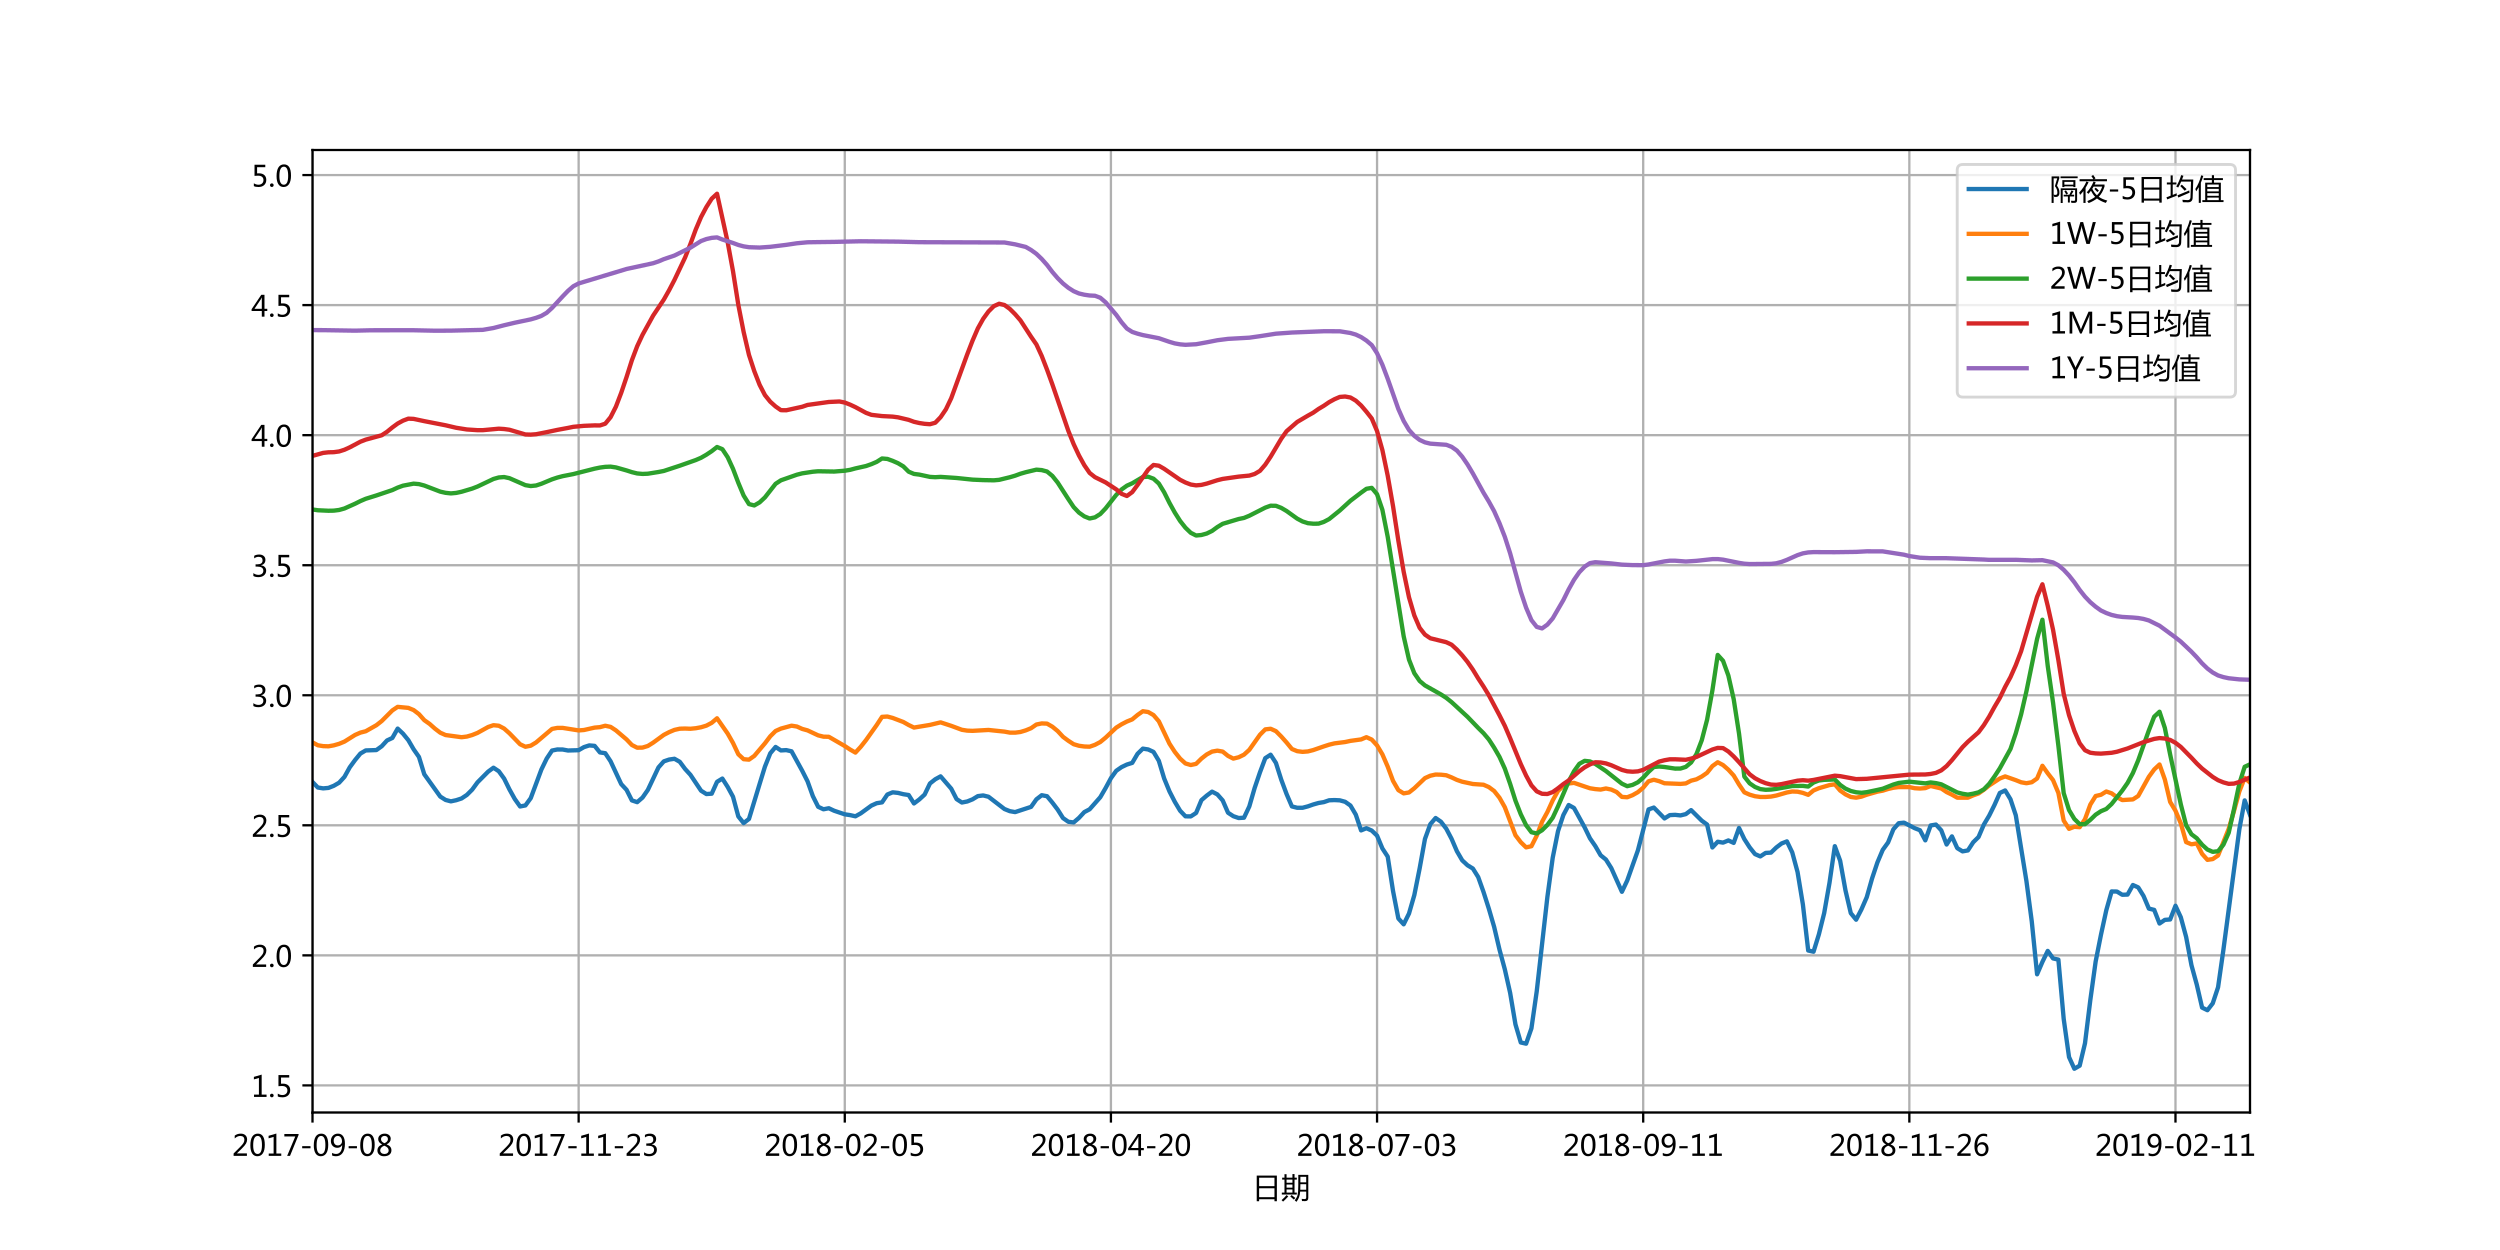 <?xml version="1.0" encoding="utf-8" standalone="no"?>
<!DOCTYPE svg PUBLIC "-//W3C//DTD SVG 1.1//EN"
  "http://www.w3.org/Graphics/SVG/1.1/DTD/svg11.dtd">
<!-- Created with matplotlib (http://matplotlib.org/) -->
<svg height="432pt" version="1.1" viewBox="0 0 864 432" width="864pt" xmlns="http://www.w3.org/2000/svg" xmlns:xlink="http://www.w3.org/1999/xlink">
 <defs>
  <style type="text/css">
*{stroke-linecap:butt;stroke-linejoin:round;}
  </style>
 </defs>
 <g id="figure_1">
  <g id="patch_1">
   <path d="M 0 432 
L 864 432 
L 864 0 
L 0 0 
z
" style="fill:#ffffff;"/>
  </g>
  <g id="axes_1">
   <g id="patch_2">
    <path d="M 108 384.48 
L 777.6 384.48 
L 777.6 51.84 
L 108 51.84 
z
" style="fill:#ffffff;"/>
   </g>
   <g id="matplotlib.axis_1">
    <g id="xtick_1">
     <g id="line2d_1">
      <path clip-path="url(#pd0f38424af)" d="M 108 384.48 
L 108 51.84 
" style="fill:none;stroke:#b0b0b0;stroke-linecap:square;stroke-width:0.8;"/>
     </g>
     <g id="line2d_2">
      <defs>
       <path d="M 0 0 
L 0 3.5 
" id="m15d30c3ee4" style="stroke:#000000;stroke-width:0.8;"/>
      </defs>
      <g>
       <use style="stroke:#000000;stroke-width:0.8;" x="108" xlink:href="#m15d30c3ee4" y="384.48"/>
      </g>
     </g>
     <g id="text_1">
      <!-- 2017-09-08 -->
      <defs>
       <path d="M 51.172 0 
L 5.172 0 
L 5.172 8.297 
L 27.156 30.219 
Q 36.234 39.312 39.312 44.609 
Q 42.391 49.906 42.391 55.562 
Q 42.391 62.016 38.766 65.453 
Q 35.156 68.891 28.328 68.891 
Q 18.219 68.891 9.031 60.297 
L 9.031 70.016 
Q 17.969 76.906 29.828 76.906 
Q 40.047 76.906 45.953 71.391 
Q 51.859 65.875 51.859 56.547 
Q 51.859 49.516 48.062 42.75 
Q 44.281 35.984 33.734 25.531 
L 16.5 8.688 
L 16.5 8.5 
L 51.172 8.5 
z
" id="MicrosoftYaHei-32"/>
       <path d="M 4.438 36.328 
Q 4.438 56.344 11.078 66.625 
Q 17.719 76.906 30.328 76.906 
Q 54.344 76.906 54.344 38.141 
Q 54.344 19 47.578 8.859 
Q 40.828 -1.266 28.609 -1.266 
Q 17.094 -1.266 10.766 8.344 
Q 4.438 17.969 4.438 36.328 
z
M 14.203 36.766 
Q 14.203 6.641 29.5 6.641 
Q 44.531 6.641 44.531 37.25 
Q 44.531 68.953 29.781 68.953 
Q 14.203 68.953 14.203 36.766 
z
" id="MicrosoftYaHei-30"/>
       <path d="M 52.594 0 
L 9.234 0 
L 9.234 8.25 
L 26.172 8.25 
L 26.172 65.672 
L 8.797 60.641 
L 8.797 69.438 
L 35.688 77.25 
L 35.688 8.25 
L 52.594 8.25 
z
" id="MicrosoftYaHei-31"/>
       <path d="M 53.766 72.312 
L 24.172 0 
L 14.266 0 
L 42.391 67.188 
L 4.594 67.188 
L 4.594 75.641 
L 53.766 75.641 
z
" id="MicrosoftYaHei-37"/>
       <path d="M 36.375 26.266 
L 7.625 26.266 
L 7.625 33.641 
L 36.375 33.641 
z
" id="MicrosoftYaHei-2d"/>
       <path d="M 9.031 10.25 
Q 15.281 6.641 22.516 6.641 
Q 32.672 6.641 38.25 14.641 
Q 43.844 22.656 43.844 37.406 
Q 43.75 37.312 43.656 37.406 
Q 38.672 27.938 26.906 27.938 
Q 17.391 27.938 11.141 34.469 
Q 4.891 41.016 4.891 51.469 
Q 4.891 62.594 11.719 69.75 
Q 18.562 76.906 29.438 76.906 
Q 40.719 76.906 47.062 68.047 
Q 53.422 59.188 53.422 42.234 
Q 53.422 21.297 45.219 10.016 
Q 37.016 -1.266 22.516 -1.266 
Q 14.547 -1.266 9.031 1.312 
z
M 14.547 52.688 
Q 14.547 45.062 18.453 40.594 
Q 22.359 36.141 29.25 36.141 
Q 35.203 36.141 39.25 40.203 
Q 43.312 44.281 43.312 50.094 
Q 43.312 58.25 39.281 63.594 
Q 35.25 68.953 28.656 68.953 
Q 22.562 68.953 18.547 64.312 
Q 14.547 59.672 14.547 52.688 
z
" id="MicrosoftYaHei-39"/>
       <path d="M 21.391 39.797 
Q 7.859 46.094 7.859 58.062 
Q 7.859 66.406 14.203 71.656 
Q 20.562 76.906 30.422 76.906 
Q 39.453 76.906 45.312 71.969 
Q 51.172 67.047 51.172 59.234 
Q 51.172 46.625 37.062 39.844 
L 37.062 39.656 
Q 53.609 33.688 53.609 19.344 
Q 53.609 9.906 46.797 4.312 
Q 39.984 -1.266 27.781 -1.266 
Q 17.781 -1.266 11.469 4.25 
Q 5.172 9.766 5.172 18.562 
Q 5.172 33.016 21.391 39.594 
z
M 41.5 58.109 
Q 41.5 63.188 38.328 66.109 
Q 35.156 69.047 29.734 69.047 
Q 24.656 69.047 21.094 65.984 
Q 17.531 62.938 17.531 58.203 
Q 17.531 48.734 29.391 43.797 
Q 41.5 48.828 41.5 58.109 
z
M 28.812 35.25 
Q 14.797 29.594 14.797 19.047 
Q 14.797 13.578 18.891 10.062 
Q 23 6.547 29.594 6.547 
Q 35.984 6.547 39.984 10.031 
Q 44 13.531 44 18.75 
Q 44 29.734 28.812 35.25 
z
" id="MicrosoftYaHei-38"/>
      </defs>
      <g transform="translate(80.217 399.474)scale(0.1 -0.1)">
       <use xlink:href="#MicrosoftYaHei-32"/>
       <use x="58.643" xlink:href="#MicrosoftYaHei-30"/>
       <use x="117.285" xlink:href="#MicrosoftYaHei-31"/>
       <use x="175.928" xlink:href="#MicrosoftYaHei-37"/>
       <use x="234.57" xlink:href="#MicrosoftYaHei-2d"/>
       <use x="277.832" xlink:href="#MicrosoftYaHei-30"/>
       <use x="336.475" xlink:href="#MicrosoftYaHei-39"/>
       <use x="395.117" xlink:href="#MicrosoftYaHei-2d"/>
       <use x="438.379" xlink:href="#MicrosoftYaHei-30"/>
       <use x="497.021" xlink:href="#MicrosoftYaHei-38"/>
      </g>
     </g>
    </g>
    <g id="xtick_2">
     <g id="line2d_3">
      <path clip-path="url(#pd0f38424af)" d="M 199.978 384.48 
L 199.978 51.84 
" style="fill:none;stroke:#b0b0b0;stroke-linecap:square;stroke-width:0.8;"/>
     </g>
     <g id="line2d_4">
      <g>
       <use style="stroke:#000000;stroke-width:0.8;" x="199.978" xlink:href="#m15d30c3ee4" y="384.48"/>
      </g>
     </g>
     <g id="text_2">
      <!-- 2017-11-23 -->
      <defs>
       <path d="M 6.984 12.641 
Q 14.75 6.641 24.516 6.641 
Q 32.328 6.641 36.891 10.469 
Q 41.453 14.312 41.453 20.75 
Q 41.453 35.109 20.906 35.109 
L 14.594 35.109 
L 14.594 43.016 
L 20.609 43.016 
Q 38.812 43.016 38.812 56.5 
Q 38.812 68.953 24.906 68.953 
Q 16.938 68.953 9.906 63.578 
L 9.906 72.609 
Q 17.328 76.906 27.25 76.906 
Q 36.922 76.906 42.781 71.844 
Q 48.641 66.797 48.641 58.734 
Q 48.641 43.891 33.5 39.656 
L 33.5 39.453 
Q 41.703 38.578 46.453 33.672 
Q 51.219 28.766 51.219 21.438 
Q 51.219 11.234 43.875 4.984 
Q 36.531 -1.266 24.312 -1.266 
Q 13.578 -1.266 6.984 2.734 
z
" id="MicrosoftYaHei-33"/>
      </defs>
      <g transform="translate(172.195 399.474)scale(0.1 -0.1)">
       <use xlink:href="#MicrosoftYaHei-32"/>
       <use x="58.643" xlink:href="#MicrosoftYaHei-30"/>
       <use x="117.285" xlink:href="#MicrosoftYaHei-31"/>
       <use x="175.928" xlink:href="#MicrosoftYaHei-37"/>
       <use x="234.57" xlink:href="#MicrosoftYaHei-2d"/>
       <use x="277.832" xlink:href="#MicrosoftYaHei-31"/>
       <use x="336.475" xlink:href="#MicrosoftYaHei-31"/>
       <use x="395.117" xlink:href="#MicrosoftYaHei-2d"/>
       <use x="438.379" xlink:href="#MicrosoftYaHei-32"/>
       <use x="497.021" xlink:href="#MicrosoftYaHei-33"/>
      </g>
     </g>
    </g>
    <g id="xtick_3">
     <g id="line2d_5">
      <path clip-path="url(#pd0f38424af)" d="M 291.956 384.48 
L 291.956 51.84 
" style="fill:none;stroke:#b0b0b0;stroke-linecap:square;stroke-width:0.8;"/>
     </g>
     <g id="line2d_6">
      <g>
       <use style="stroke:#000000;stroke-width:0.8;" x="291.956" xlink:href="#m15d30c3ee4" y="384.48"/>
      </g>
     </g>
     <g id="text_3">
      <!-- 2018-02-05 -->
      <defs>
       <path d="M 8.641 11.625 
Q 16.266 6.641 24.516 6.641 
Q 32.328 6.641 37.109 11 
Q 41.891 15.375 41.891 22.609 
Q 41.891 29.891 37.031 33.891 
Q 32.172 37.891 22.953 37.891 
Q 18.5 37.891 10.984 37.203 
L 10.984 75.641 
L 48.188 75.641 
L 48.188 67.188 
L 19.875 67.188 
L 19.875 45.797 
Q 24.125 46.047 26.266 46.047 
Q 38.234 46.047 44.922 39.984 
Q 51.609 33.938 51.609 23.297 
Q 51.609 12.312 44.422 5.516 
Q 37.25 -1.266 24.609 -1.266 
Q 14.016 -1.266 8.641 1.859 
z
" id="MicrosoftYaHei-35"/>
      </defs>
      <g transform="translate(264.173 399.474)scale(0.1 -0.1)">
       <use xlink:href="#MicrosoftYaHei-32"/>
       <use x="58.643" xlink:href="#MicrosoftYaHei-30"/>
       <use x="117.285" xlink:href="#MicrosoftYaHei-31"/>
       <use x="175.928" xlink:href="#MicrosoftYaHei-38"/>
       <use x="234.57" xlink:href="#MicrosoftYaHei-2d"/>
       <use x="277.832" xlink:href="#MicrosoftYaHei-30"/>
       <use x="336.475" xlink:href="#MicrosoftYaHei-32"/>
       <use x="395.117" xlink:href="#MicrosoftYaHei-2d"/>
       <use x="438.379" xlink:href="#MicrosoftYaHei-30"/>
       <use x="497.021" xlink:href="#MicrosoftYaHei-35"/>
      </g>
     </g>
    </g>
    <g id="xtick_4">
     <g id="line2d_7">
      <path clip-path="url(#pd0f38424af)" d="M 383.934 384.48 
L 383.934 51.84 
" style="fill:none;stroke:#b0b0b0;stroke-linecap:square;stroke-width:0.8;"/>
     </g>
     <g id="line2d_8">
      <g>
       <use style="stroke:#000000;stroke-width:0.8;" x="383.934" xlink:href="#m15d30c3ee4" y="384.48"/>
      </g>
     </g>
     <g id="text_4">
      <!-- 2018-04-20 -->
      <defs>
       <path d="M 55.078 19.625 
L 45.406 19.625 
L 45.406 0 
L 36.141 0 
L 36.141 19.625 
L 0.875 19.625 
L 0.875 25.828 
L 34.328 75.641 
L 45.406 75.641 
L 45.406 27.203 
L 55.078 27.203 
z
M 36.141 27.203 
L 36.141 58.891 
Q 36.141 62.25 36.328 66.656 
L 36.141 66.656 
Q 35.453 64.797 33.25 60.844 
L 10.75 27.203 
z
" id="MicrosoftYaHei-34"/>
      </defs>
      <g transform="translate(356.151 399.474)scale(0.1 -0.1)">
       <use xlink:href="#MicrosoftYaHei-32"/>
       <use x="58.643" xlink:href="#MicrosoftYaHei-30"/>
       <use x="117.285" xlink:href="#MicrosoftYaHei-31"/>
       <use x="175.928" xlink:href="#MicrosoftYaHei-38"/>
       <use x="234.57" xlink:href="#MicrosoftYaHei-2d"/>
       <use x="277.832" xlink:href="#MicrosoftYaHei-30"/>
       <use x="336.475" xlink:href="#MicrosoftYaHei-34"/>
       <use x="395.117" xlink:href="#MicrosoftYaHei-2d"/>
       <use x="438.379" xlink:href="#MicrosoftYaHei-32"/>
       <use x="497.021" xlink:href="#MicrosoftYaHei-30"/>
      </g>
     </g>
    </g>
    <g id="xtick_5">
     <g id="line2d_9">
      <path clip-path="url(#pd0f38424af)" d="M 475.912 384.48 
L 475.912 51.84 
" style="fill:none;stroke:#b0b0b0;stroke-linecap:square;stroke-width:0.8;"/>
     </g>
     <g id="line2d_10">
      <g>
       <use style="stroke:#000000;stroke-width:0.8;" x="475.912" xlink:href="#m15d30c3ee4" y="384.48"/>
      </g>
     </g>
     <g id="text_5">
      <!-- 2018-07-03 -->
      <g transform="translate(448.129 399.474)scale(0.1 -0.1)">
       <use xlink:href="#MicrosoftYaHei-32"/>
       <use x="58.643" xlink:href="#MicrosoftYaHei-30"/>
       <use x="117.285" xlink:href="#MicrosoftYaHei-31"/>
       <use x="175.928" xlink:href="#MicrosoftYaHei-38"/>
       <use x="234.57" xlink:href="#MicrosoftYaHei-2d"/>
       <use x="277.832" xlink:href="#MicrosoftYaHei-30"/>
       <use x="336.475" xlink:href="#MicrosoftYaHei-37"/>
       <use x="395.117" xlink:href="#MicrosoftYaHei-2d"/>
       <use x="438.379" xlink:href="#MicrosoftYaHei-30"/>
       <use x="497.021" xlink:href="#MicrosoftYaHei-33"/>
      </g>
     </g>
    </g>
    <g id="xtick_6">
     <g id="line2d_11">
      <path clip-path="url(#pd0f38424af)" d="M 567.89 384.48 
L 567.89 51.84 
" style="fill:none;stroke:#b0b0b0;stroke-linecap:square;stroke-width:0.8;"/>
     </g>
     <g id="line2d_12">
      <g>
       <use style="stroke:#000000;stroke-width:0.8;" x="567.89" xlink:href="#m15d30c3ee4" y="384.48"/>
      </g>
     </g>
     <g id="text_6">
      <!-- 2018-09-11 -->
      <g transform="translate(540.107 399.474)scale(0.1 -0.1)">
       <use xlink:href="#MicrosoftYaHei-32"/>
       <use x="58.643" xlink:href="#MicrosoftYaHei-30"/>
       <use x="117.285" xlink:href="#MicrosoftYaHei-31"/>
       <use x="175.928" xlink:href="#MicrosoftYaHei-38"/>
       <use x="234.57" xlink:href="#MicrosoftYaHei-2d"/>
       <use x="277.832" xlink:href="#MicrosoftYaHei-30"/>
       <use x="336.475" xlink:href="#MicrosoftYaHei-39"/>
       <use x="395.117" xlink:href="#MicrosoftYaHei-2d"/>
       <use x="438.379" xlink:href="#MicrosoftYaHei-31"/>
       <use x="497.021" xlink:href="#MicrosoftYaHei-31"/>
      </g>
     </g>
    </g>
    <g id="xtick_7">
     <g id="line2d_13">
      <path clip-path="url(#pd0f38424af)" d="M 659.868 384.48 
L 659.868 51.84 
" style="fill:none;stroke:#b0b0b0;stroke-linecap:square;stroke-width:0.8;"/>
     </g>
     <g id="line2d_14">
      <g>
       <use style="stroke:#000000;stroke-width:0.8;" x="659.868" xlink:href="#m15d30c3ee4" y="384.48"/>
      </g>
     </g>
     <g id="text_7">
      <!-- 2018-11-26 -->
      <defs>
       <path d="M 49.703 65.922 
Q 43.797 68.953 37.359 68.953 
Q 27.547 68.953 21.578 60.406 
Q 15.625 51.859 15.531 37.062 
L 15.766 37.062 
Q 21.141 47.469 32.906 47.469 
Q 42.719 47.469 48.578 41.062 
Q 54.438 34.672 54.438 24.078 
Q 54.438 12.984 47.672 5.859 
Q 40.922 -1.266 30.422 -1.266 
Q 18.891 -1.266 12.328 7.734 
Q 5.766 16.75 5.766 33.297 
Q 5.766 53.328 14.375 65.109 
Q 23 76.906 37.062 76.906 
Q 45.125 76.906 49.703 74.703 
z
M 16.109 24.75 
Q 16.109 17.281 20.094 11.953 
Q 24.078 6.641 30.672 6.641 
Q 36.922 6.641 40.828 11.234 
Q 44.734 15.828 44.734 23.047 
Q 44.734 30.859 41.047 35.203 
Q 37.359 39.547 30.562 39.547 
Q 24.125 39.547 20.109 35.156 
Q 16.109 30.766 16.109 24.75 
z
" id="MicrosoftYaHei-36"/>
      </defs>
      <g transform="translate(632.085 399.474)scale(0.1 -0.1)">
       <use xlink:href="#MicrosoftYaHei-32"/>
       <use x="58.643" xlink:href="#MicrosoftYaHei-30"/>
       <use x="117.285" xlink:href="#MicrosoftYaHei-31"/>
       <use x="175.928" xlink:href="#MicrosoftYaHei-38"/>
       <use x="234.57" xlink:href="#MicrosoftYaHei-2d"/>
       <use x="277.832" xlink:href="#MicrosoftYaHei-31"/>
       <use x="336.475" xlink:href="#MicrosoftYaHei-31"/>
       <use x="395.117" xlink:href="#MicrosoftYaHei-2d"/>
       <use x="438.379" xlink:href="#MicrosoftYaHei-32"/>
       <use x="497.021" xlink:href="#MicrosoftYaHei-36"/>
      </g>
     </g>
    </g>
    <g id="xtick_8">
     <g id="line2d_15">
      <path clip-path="url(#pd0f38424af)" d="M 751.846 384.48 
L 751.846 51.84 
" style="fill:none;stroke:#b0b0b0;stroke-linecap:square;stroke-width:0.8;"/>
     </g>
     <g id="line2d_16">
      <g>
       <use style="stroke:#000000;stroke-width:0.8;" x="751.846" xlink:href="#m15d30c3ee4" y="384.48"/>
      </g>
     </g>
     <g id="text_8">
      <!-- 2019-02-11 -->
      <g transform="translate(724.063 399.474)scale(0.1 -0.1)">
       <use xlink:href="#MicrosoftYaHei-32"/>
       <use x="58.643" xlink:href="#MicrosoftYaHei-30"/>
       <use x="117.285" xlink:href="#MicrosoftYaHei-31"/>
       <use x="175.928" xlink:href="#MicrosoftYaHei-39"/>
       <use x="234.57" xlink:href="#MicrosoftYaHei-2d"/>
       <use x="277.832" xlink:href="#MicrosoftYaHei-30"/>
       <use x="336.475" xlink:href="#MicrosoftYaHei-32"/>
       <use x="395.117" xlink:href="#MicrosoftYaHei-2d"/>
       <use x="438.379" xlink:href="#MicrosoftYaHei-31"/>
       <use x="497.021" xlink:href="#MicrosoftYaHei-31"/>
      </g>
     </g>
    </g>
    <g id="text_9">
     <!-- 日期 -->
     <defs>
      <path d="M 15.234 76.703 
L 84.859 76.703 
L 84.859 -11.969 
L 76.562 -11.969 
L 76.562 -5.031 
L 23.531 -5.031 
L 23.531 -11.969 
L 15.234 -11.969 
z
M 23.531 32.859 
L 23.531 2.094 
L 76.562 2.094 
L 76.562 32.859 
z
M 23.531 69.391 
L 23.531 40.188 
L 76.562 40.188 
L 76.562 69.391 
z
" id="MicrosoftYaHei-65e5"/>
      <path d="M 58.891 79.156 
L 93.453 79.156 
L 93.453 -0.047 
Q 93.453 -11.578 82.516 -11.578 
Q 77.047 -11.578 71.781 -11.281 
Q 71.391 -8.062 70.609 -3.766 
Q 77.734 -4.438 80.859 -4.438 
Q 86.234 -4.438 86.234 0.922 
L 86.234 21.438 
L 65.328 21.438 
Q 64.266 0.047 52.344 -14.109 
Q 49.703 -11.375 46.484 -8.641 
Q 54.391 0.438 56.547 10.203 
Q 58.891 19.578 58.891 42.828 
z
M 1.953 17.828 
L 11.141 17.828 
L 11.141 62.938 
L 3.125 62.938 
L 3.125 69.578 
L 11.141 69.578 
L 11.141 81.5 
L 18.359 81.5 
L 18.359 69.578 
L 38.672 69.578 
L 38.672 81.891 
L 45.906 81.891 
L 45.906 69.578 
L 53.812 69.578 
L 53.812 62.938 
L 45.906 62.938 
L 45.906 17.828 
L 53.719 17.828 
L 53.719 11.188 
L 1.953 11.188 
z
M 65.766 27.875 
L 86.234 27.875 
L 86.234 47.016 
L 66.109 47.016 
Q 66.219 34.422 65.766 27.875 
z
M 86.234 72.516 
L 66.109 72.516 
L 66.109 53.469 
L 86.234 53.469 
z
M 18.359 17.828 
L 38.672 17.828 
L 38.672 28.766 
L 18.359 28.766 
z
M 18.359 35.016 
L 38.672 35.016 
L 38.672 45.844 
L 18.359 45.844 
z
M 18.359 52.094 
L 38.672 52.094 
L 38.672 62.938 
L 18.359 62.938 
z
M 18.359 9.328 
L 24.312 4.641 
Q 14.453 -6 6.344 -13.234 
Q 4.297 -10.891 1.172 -8.062 
Q 10.453 -0.141 18.359 9.328 
z
M 31.156 4.734 
L 35.844 9.516 
Q 42.672 4.438 48.734 -0.734 
L 43.562 -6.297 
Q 38.094 -0.828 31.156 4.734 
z
" id="MicrosoftYaHei-671f"/>
     </defs>
     <g transform="translate(432.8 413.953)scale(0.1 -0.1)">
      <use xlink:href="#MicrosoftYaHei-65e5"/>
      <use x="100" xlink:href="#MicrosoftYaHei-671f"/>
     </g>
    </g>
   </g>
   <g id="matplotlib.axis_2">
    <g id="ytick_1">
     <g id="line2d_17">
      <path clip-path="url(#pd0f38424af)" d="M 108 375.113 
L 777.6 375.113 
" style="fill:none;stroke:#b0b0b0;stroke-linecap:square;stroke-width:0.8;"/>
     </g>
     <g id="line2d_18">
      <defs>
       <path d="M 0 0 
L -3.5 0 
" id="m720df2fa1a" style="stroke:#000000;stroke-width:0.8;"/>
      </defs>
      <g>
       <use style="stroke:#000000;stroke-width:0.8;" x="108" xlink:href="#m720df2fa1a" y="375.113"/>
      </g>
     </g>
     <g id="text_10">
      <!-- 1.5 -->
      <defs>
       <path d="M 5.812 5.031 
Q 5.812 7.672 7.609 9.469 
Q 9.422 11.281 12.109 11.281 
Q 14.844 11.281 16.641 9.453 
Q 18.453 7.625 18.453 5.031 
Q 18.453 2.484 16.641 0.656 
Q 14.844 -1.172 12.062 -1.172 
Q 9.375 -1.172 7.594 0.656 
Q 5.812 2.484 5.812 5.031 
z
" id="MicrosoftYaHei-2e"/>
      </defs>
      <g transform="translate(86.864 379.11)scale(0.1 -0.1)">
       <use xlink:href="#MicrosoftYaHei-31"/>
       <use x="58.643" xlink:href="#MicrosoftYaHei-2e"/>
       <use x="82.715" xlink:href="#MicrosoftYaHei-35"/>
      </g>
     </g>
    </g>
    <g id="ytick_2">
     <g id="line2d_19">
      <path clip-path="url(#pd0f38424af)" d="M 108 330.169 
L 777.6 330.169 
" style="fill:none;stroke:#b0b0b0;stroke-linecap:square;stroke-width:0.8;"/>
     </g>
     <g id="line2d_20">
      <g>
       <use style="stroke:#000000;stroke-width:0.8;" x="108" xlink:href="#m720df2fa1a" y="330.169"/>
      </g>
     </g>
     <g id="text_11">
      <!-- 2.0 -->
      <g transform="translate(86.864 334.166)scale(0.1 -0.1)">
       <use xlink:href="#MicrosoftYaHei-32"/>
       <use x="58.643" xlink:href="#MicrosoftYaHei-2e"/>
       <use x="82.715" xlink:href="#MicrosoftYaHei-30"/>
      </g>
     </g>
    </g>
    <g id="ytick_3">
     <g id="line2d_21">
      <path clip-path="url(#pd0f38424af)" d="M 108 285.225 
L 777.6 285.225 
" style="fill:none;stroke:#b0b0b0;stroke-linecap:square;stroke-width:0.8;"/>
     </g>
     <g id="line2d_22">
      <g>
       <use style="stroke:#000000;stroke-width:0.8;" x="108" xlink:href="#m720df2fa1a" y="285.225"/>
      </g>
     </g>
     <g id="text_12">
      <!-- 2.5 -->
      <g transform="translate(86.864 289.222)scale(0.1 -0.1)">
       <use xlink:href="#MicrosoftYaHei-32"/>
       <use x="58.643" xlink:href="#MicrosoftYaHei-2e"/>
       <use x="82.715" xlink:href="#MicrosoftYaHei-35"/>
      </g>
     </g>
    </g>
    <g id="ytick_4">
     <g id="line2d_23">
      <path clip-path="url(#pd0f38424af)" d="M 108 240.281 
L 777.6 240.281 
" style="fill:none;stroke:#b0b0b0;stroke-linecap:square;stroke-width:0.8;"/>
     </g>
     <g id="line2d_24">
      <g>
       <use style="stroke:#000000;stroke-width:0.8;" x="108" xlink:href="#m720df2fa1a" y="240.281"/>
      </g>
     </g>
     <g id="text_13">
      <!-- 3.0 -->
      <g transform="translate(86.864 244.278)scale(0.1 -0.1)">
       <use xlink:href="#MicrosoftYaHei-33"/>
       <use x="58.643" xlink:href="#MicrosoftYaHei-2e"/>
       <use x="82.715" xlink:href="#MicrosoftYaHei-30"/>
      </g>
     </g>
    </g>
    <g id="ytick_5">
     <g id="line2d_25">
      <path clip-path="url(#pd0f38424af)" d="M 108 195.338 
L 777.6 195.338 
" style="fill:none;stroke:#b0b0b0;stroke-linecap:square;stroke-width:0.8;"/>
     </g>
     <g id="line2d_26">
      <g>
       <use style="stroke:#000000;stroke-width:0.8;" x="108" xlink:href="#m720df2fa1a" y="195.338"/>
      </g>
     </g>
     <g id="text_14">
      <!-- 3.5 -->
      <g transform="translate(86.864 199.334)scale(0.1 -0.1)">
       <use xlink:href="#MicrosoftYaHei-33"/>
       <use x="58.643" xlink:href="#MicrosoftYaHei-2e"/>
       <use x="82.715" xlink:href="#MicrosoftYaHei-35"/>
      </g>
     </g>
    </g>
    <g id="ytick_6">
     <g id="line2d_27">
      <path clip-path="url(#pd0f38424af)" d="M 108 150.394 
L 777.6 150.394 
" style="fill:none;stroke:#b0b0b0;stroke-linecap:square;stroke-width:0.8;"/>
     </g>
     <g id="line2d_28">
      <g>
       <use style="stroke:#000000;stroke-width:0.8;" x="108" xlink:href="#m720df2fa1a" y="150.394"/>
      </g>
     </g>
     <g id="text_15">
      <!-- 4.0 -->
      <g transform="translate(86.864 154.391)scale(0.1 -0.1)">
       <use xlink:href="#MicrosoftYaHei-34"/>
       <use x="58.643" xlink:href="#MicrosoftYaHei-2e"/>
       <use x="82.715" xlink:href="#MicrosoftYaHei-30"/>
      </g>
     </g>
    </g>
    <g id="ytick_7">
     <g id="line2d_29">
      <path clip-path="url(#pd0f38424af)" d="M 108 105.45 
L 777.6 105.45 
" style="fill:none;stroke:#b0b0b0;stroke-linecap:square;stroke-width:0.8;"/>
     </g>
     <g id="line2d_30">
      <g>
       <use style="stroke:#000000;stroke-width:0.8;" x="108" xlink:href="#m720df2fa1a" y="105.45"/>
      </g>
     </g>
     <g id="text_16">
      <!-- 4.5 -->
      <g transform="translate(86.864 109.447)scale(0.1 -0.1)">
       <use xlink:href="#MicrosoftYaHei-34"/>
       <use x="58.643" xlink:href="#MicrosoftYaHei-2e"/>
       <use x="82.715" xlink:href="#MicrosoftYaHei-35"/>
      </g>
     </g>
    </g>
    <g id="ytick_8">
     <g id="line2d_31">
      <path clip-path="url(#pd0f38424af)" d="M 108 60.506 
L 777.6 60.506 
" style="fill:none;stroke:#b0b0b0;stroke-linecap:square;stroke-width:0.8;"/>
     </g>
     <g id="line2d_32">
      <g>
       <use style="stroke:#000000;stroke-width:0.8;" x="108" xlink:href="#m720df2fa1a" y="60.506"/>
      </g>
     </g>
     <g id="text_17">
      <!-- 5.0 -->
      <g transform="translate(86.864 64.503)scale(0.1 -0.1)">
       <use xlink:href="#MicrosoftYaHei-35"/>
       <use x="58.643" xlink:href="#MicrosoftYaHei-2e"/>
       <use x="82.715" xlink:href="#MicrosoftYaHei-30"/>
      </g>
     </g>
    </g>
   </g>
   <g id="line2d_33">
    <path clip-path="url(#pd0f38424af)" d="M 108 270.259 
L 109.84 272.164 
L 111.679 272.461 
L 113.519 272.299 
L 115.358 271.571 
L 117.198 270.502 
L 119.037 268.488 
L 120.877 265.18 
L 122.716 262.663 
L 124.556 260.425 
L 126.396 259.347 
L 130.075 259.221 
L 131.914 257.908 
L 133.754 255.904 
L 135.593 255.041 
L 137.433 251.805 
L 139.273 253.549 
L 141.112 255.796 
L 142.952 258.96 
L 144.791 261.603 
L 146.631 267.589 
L 152.149 275.293 
L 153.989 276.461 
L 155.829 276.947 
L 157.668 276.551 
L 159.508 275.949 
L 161.347 274.726 
L 163.187 272.893 
L 165.026 270.376 
L 168.705 266.672 
L 170.545 265.324 
L 172.385 266.547 
L 174.224 269.081 
L 176.064 272.821 
L 177.903 276.129 
L 179.743 278.717 
L 181.582 278.358 
L 183.422 275.841 
L 187.101 265.953 
L 188.941 262.16 
L 190.78 259.391 
L 192.62 259.014 
L 194.459 259.032 
L 196.299 259.373 
L 199.978 259.266 
L 201.818 258.205 
L 203.657 257.612 
L 205.497 257.773 
L 207.336 260.039 
L 209.176 260.308 
L 211.015 263.095 
L 214.695 270.987 
L 216.534 272.964 
L 218.374 276.614 
L 220.213 277.225 
L 222.053 275.643 
L 223.892 273 
L 227.571 265.216 
L 229.411 263.131 
L 231.251 262.502 
L 233.09 262.232 
L 234.93 263.275 
L 236.769 265.756 
L 238.609 267.769 
L 242.288 273.27 
L 244.127 274.421 
L 245.967 274.295 
L 247.807 270.196 
L 249.646 269.072 
L 251.486 271.967 
L 253.325 275.347 
L 255.165 282.16 
L 257.004 284.461 
L 258.844 283.032 
L 262.523 270.933 
L 264.363 264.947 
L 266.202 260.344 
L 268.042 258.151 
L 269.881 259.347 
L 271.721 259.239 
L 273.56 259.652 
L 277.24 266.376 
L 279.079 270.007 
L 280.919 275.14 
L 282.758 278.825 
L 284.598 279.688 
L 286.437 279.329 
L 288.277 280.191 
L 291.956 281.432 
L 293.796 281.702 
L 295.635 282.115 
L 297.475 281.09 
L 301.154 278.412 
L 302.993 277.585 
L 304.833 277.297 
L 306.673 274.582 
L 308.512 273.827 
L 310.352 274.025 
L 312.191 274.475 
L 314.031 274.762 
L 315.87 277.675 
L 317.71 276.29 
L 319.549 274.6 
L 321.389 270.771 
L 323.229 269.315 
L 325.068 268.308 
L 328.747 272.569 
L 330.587 276.164 
L 332.426 277.351 
L 334.266 276.991 
L 336.105 276.254 
L 337.945 275.14 
L 339.785 274.906 
L 341.624 275.356 
L 347.143 279.598 
L 348.982 280.335 
L 350.822 280.659 
L 356.341 278.852 
L 358.18 276.245 
L 360.02 274.825 
L 361.859 275.176 
L 363.699 277.387 
L 365.538 279.814 
L 367.378 282.726 
L 369.218 284.003 
L 371.057 284.236 
L 372.897 282.654 
L 374.736 280.659 
L 376.576 279.688 
L 380.255 275.517 
L 382.095 272.353 
L 383.934 268.938 
L 385.774 266.385 
L 387.613 265.108 
L 389.453 264.227 
L 391.292 263.652 
L 393.132 260.524 
L 394.971 258.726 
L 396.811 259.014 
L 398.651 259.859 
L 400.49 262.933 
L 402.33 269.027 
L 404.169 273.504 
L 406.009 277.099 
L 407.848 280.191 
L 409.688 282.115 
L 411.527 282.151 
L 413.367 280.964 
L 415.207 276.542 
L 417.046 274.96 
L 418.886 273.594 
L 420.725 274.547 
L 422.565 276.632 
L 424.404 280.875 
L 426.244 282.079 
L 428.084 282.708 
L 429.923 282.6 
L 431.763 278.699 
L 433.602 272.335 
L 435.442 266.924 
L 437.281 262.016 
L 439.121 260.83 
L 440.96 263.67 
L 442.8 269.459 
L 444.64 274.421 
L 446.479 278.699 
L 448.319 279.167 
L 450.158 279.167 
L 451.998 278.681 
L 453.837 278.034 
L 455.677 277.513 
L 457.516 277.207 
L 459.356 276.578 
L 461.196 276.506 
L 463.035 276.596 
L 464.875 277.099 
L 466.714 278.394 
L 468.554 281.522 
L 470.393 286.987 
L 472.233 286.232 
L 474.073 287.041 
L 475.912 288.803 
L 477.752 293.225 
L 479.591 296.048 
L 481.431 307.931 
L 483.27 317.423 
L 485.11 319.436 
L 486.949 315.715 
L 488.789 309.333 
L 490.629 300.111 
L 492.468 289.935 
L 494.308 284.848 
L 496.147 282.708 
L 497.987 283.985 
L 499.826 286.394 
L 501.666 289.899 
L 503.505 294.178 
L 505.345 297.342 
L 507.185 299.05 
L 509.024 300.164 
L 510.864 303.113 
L 512.703 308.272 
L 514.543 314.043 
L 516.382 320.353 
L 518.222 328.173 
L 520.062 334.987 
L 521.901 343.131 
L 523.741 354.025 
L 525.58 360.281 
L 527.42 360.695 
L 529.259 355.409 
L 531.099 342.556 
L 534.778 309.98 
L 536.618 296.425 
L 538.457 287.221 
L 540.297 281.684 
L 542.136 278.214 
L 543.976 279.239 
L 547.655 285.944 
L 549.495 289.729 
L 551.334 292.398 
L 553.174 295.58 
L 555.013 297.072 
L 556.853 300.003 
L 560.532 308.2 
L 562.371 304.299 
L 566.051 293.908 
L 569.73 279.742 
L 571.569 279.095 
L 575.248 282.852 
L 577.088 281.702 
L 578.927 281.612 
L 580.767 281.809 
L 582.607 281.36 
L 584.446 279.976 
L 588.125 283.625 
L 589.965 284.956 
L 591.804 292.884 
L 593.644 290.906 
L 595.484 291.212 
L 597.323 290.457 
L 599.163 291.302 
L 601.002 286.142 
L 602.842 289.989 
L 604.681 292.848 
L 606.521 295.167 
L 608.36 295.976 
L 610.2 294.771 
L 612.04 294.663 
L 613.879 292.902 
L 615.719 291.499 
L 617.558 290.78 
L 619.398 294.591 
L 621.237 301.387 
L 623.077 312.587 
L 624.916 328.497 
L 626.756 328.911 
L 628.596 322.942 
L 630.435 315.571 
L 632.275 305.099 
L 634.114 292.443 
L 635.954 297.468 
L 637.793 307.697 
L 639.633 315.589 
L 641.473 317.845 
L 643.312 314.286 
L 645.152 310.07 
L 646.991 303.58 
L 648.831 298.061 
L 650.67 293.711 
L 652.51 291.176 
L 654.349 286.609 
L 656.189 284.506 
L 658.029 284.308 
L 661.708 286.214 
L 663.547 286.933 
L 665.387 290.421 
L 667.226 285.279 
L 669.066 284.973 
L 670.905 286.969 
L 672.745 291.859 
L 674.585 289.054 
L 676.424 293.117 
L 678.264 294.232 
L 680.103 293.908 
L 681.943 291.086 
L 683.782 289.27 
L 685.622 284.973 
L 687.462 281.881 
L 689.301 278.178 
L 691.141 274.043 
L 692.98 273.18 
L 694.82 276.218 
L 696.659 281.773 
L 700.338 304.533 
L 702.178 318.448 
L 704.018 336.713 
L 705.857 332.434 
L 707.697 328.641 
L 709.536 331.23 
L 711.376 331.643 
L 713.215 352.138 
L 715.055 365.315 
L 716.895 369.36 
L 718.734 368.299 
L 720.574 360.551 
L 722.413 345.612 
L 724.253 332.326 
L 726.092 323.05 
L 727.932 314.591 
L 729.771 308.084 
L 731.611 308.12 
L 733.451 309.234 
L 735.29 309.162 
L 737.13 305.863 
L 738.969 306.69 
L 740.809 309.657 
L 742.648 314.007 
L 744.488 314.457 
L 746.327 319.167 
L 748.167 317.908 
L 750.007 317.764 
L 751.846 313.036 
L 753.686 317.009 
L 755.525 323.805 
L 757.365 333.567 
L 759.204 340.272 
L 761.044 348.227 
L 762.884 349.126 
L 764.723 346.753 
L 766.563 341.198 
L 768.402 328.29 
L 773.921 286.573 
L 775.76 276.614 
L 777.6 281.576 
L 777.6 281.576 
" style="fill:none;stroke:#1f77b4;stroke-linecap:square;stroke-width:1.5;"/>
   </g>
   <g id="line2d_34">
    <path clip-path="url(#pd0f38424af)" d="M 108 256.56 
L 109.84 257.567 
L 111.679 257.863 
L 113.519 257.926 
L 115.358 257.594 
L 117.198 257.063 
L 119.037 256.299 
L 122.716 253.998 
L 124.556 253.189 
L 126.396 252.722 
L 130.075 250.636 
L 131.914 249.198 
L 135.593 245.522 
L 137.433 244.29 
L 141.112 244.641 
L 142.952 245.405 
L 144.791 246.807 
L 146.631 248.884 
L 148.47 250.178 
L 150.31 251.814 
L 152.149 253.216 
L 153.989 254.034 
L 159.508 254.78 
L 161.347 254.556 
L 163.187 254.025 
L 165.026 253.288 
L 168.705 251.248 
L 170.545 250.627 
L 172.385 250.816 
L 174.224 251.787 
L 176.064 253.423 
L 179.743 257.216 
L 181.582 258.079 
L 183.422 257.711 
L 185.262 256.596 
L 190.78 251.913 
L 192.62 251.562 
L 194.459 251.562 
L 199.978 252.434 
L 201.818 252.29 
L 205.497 251.463 
L 207.336 251.302 
L 209.176 250.816 
L 211.015 251.212 
L 212.855 252.416 
L 216.534 255.544 
L 218.374 257.468 
L 220.213 258.403 
L 222.053 258.367 
L 223.892 257.809 
L 225.732 256.659 
L 229.411 253.98 
L 231.251 253.027 
L 233.09 252.254 
L 234.93 251.841 
L 236.769 251.787 
L 238.609 251.859 
L 240.448 251.679 
L 242.288 251.338 
L 244.127 250.78 
L 245.967 249.809 
L 247.807 248.245 
L 251.486 253.531 
L 253.325 256.767 
L 255.165 260.668 
L 257.004 262.376 
L 258.844 262.538 
L 260.684 261.243 
L 264.363 256.893 
L 266.202 254.466 
L 268.042 252.632 
L 269.881 251.805 
L 273.56 250.798 
L 275.4 251.086 
L 277.24 251.913 
L 279.079 252.416 
L 282.758 254.142 
L 284.598 254.591 
L 286.437 254.636 
L 291.956 257.827 
L 293.796 259.041 
L 295.635 260.093 
L 297.475 258.088 
L 299.314 255.751 
L 302.993 250.564 
L 304.833 247.742 
L 306.673 247.634 
L 308.512 248.12 
L 312.191 249.522 
L 314.031 250.564 
L 315.87 251.445 
L 321.389 250.529 
L 325.068 249.648 
L 328.747 250.852 
L 332.426 252.218 
L 334.266 252.506 
L 336.105 252.578 
L 341.624 252.272 
L 347.143 252.848 
L 348.982 253.189 
L 350.822 253.207 
L 352.662 252.973 
L 354.501 252.416 
L 356.341 251.661 
L 358.18 250.394 
L 360.02 250.016 
L 361.859 250.088 
L 363.699 251.149 
L 365.538 252.659 
L 367.378 254.645 
L 369.218 256.012 
L 371.057 257.198 
L 372.897 257.738 
L 374.736 257.989 
L 376.576 258.061 
L 378.415 257.414 
L 380.255 256.443 
L 382.095 254.933 
L 385.774 251.463 
L 387.613 250.313 
L 389.453 249.36 
L 391.292 248.623 
L 393.132 247.095 
L 394.971 245.8 
L 396.811 246.07 
L 398.651 247.131 
L 400.49 249.27 
L 404.169 257.018 
L 406.009 259.859 
L 407.848 262.178 
L 409.688 263.85 
L 411.527 264.389 
L 413.367 263.994 
L 415.207 262.178 
L 417.046 260.74 
L 418.886 259.751 
L 420.725 259.427 
L 422.565 259.751 
L 424.404 261.243 
L 426.244 262.178 
L 428.084 261.711 
L 429.923 260.812 
L 431.763 259.14 
L 435.442 253.926 
L 437.281 252.075 
L 439.121 251.859 
L 440.96 252.686 
L 442.8 254.538 
L 444.64 256.605 
L 446.479 258.852 
L 448.319 259.607 
L 450.158 259.841 
L 451.998 259.697 
L 453.837 259.23 
L 457.516 257.953 
L 459.356 257.36 
L 461.196 256.911 
L 464.875 256.443 
L 466.714 256.048 
L 470.393 255.544 
L 472.233 254.771 
L 474.073 255.598 
L 475.912 257.612 
L 477.752 260.704 
L 479.591 264.947 
L 481.431 269.872 
L 483.27 273.072 
L 485.11 274.187 
L 486.949 273.881 
L 488.789 272.425 
L 492.468 268.92 
L 494.308 268.093 
L 496.147 267.679 
L 497.987 267.733 
L 499.826 267.931 
L 501.666 268.668 
L 503.505 269.531 
L 505.345 270.16 
L 509.024 270.951 
L 512.703 271.203 
L 514.543 272.012 
L 516.382 273.378 
L 518.222 275.697 
L 520.062 278.969 
L 523.741 288.659 
L 525.58 291.068 
L 527.42 292.848 
L 529.259 292.452 
L 531.099 288.803 
L 532.938 284.003 
L 534.778 280.641 
L 536.618 276.614 
L 538.457 273.324 
L 540.297 271.67 
L 542.136 270.771 
L 543.976 270.556 
L 547.655 271.814 
L 549.495 272.425 
L 551.334 272.713 
L 553.174 272.875 
L 555.013 272.497 
L 556.853 272.875 
L 558.692 273.72 
L 560.532 275.409 
L 562.371 275.535 
L 564.211 274.816 
L 566.051 273.773 
L 567.89 272.227 
L 569.73 270.016 
L 571.569 269.477 
L 573.409 269.98 
L 575.248 270.699 
L 578.927 270.843 
L 580.767 270.915 
L 582.607 270.753 
L 584.446 269.8 
L 586.286 269.333 
L 588.125 268.362 
L 589.965 267.086 
L 591.804 264.767 
L 593.644 263.436 
L 595.484 264.407 
L 597.323 266.007 
L 599.163 268.021 
L 601.002 271.113 
L 602.842 273.827 
L 604.681 274.636 
L 606.521 275.176 
L 608.36 275.427 
L 610.2 275.427 
L 612.04 275.302 
L 613.879 274.942 
L 617.558 273.881 
L 619.398 273.54 
L 621.237 273.612 
L 623.077 274.025 
L 624.916 274.69 
L 626.756 273.18 
L 628.596 272.407 
L 632.275 271.329 
L 634.114 271.059 
L 635.954 273.216 
L 637.793 274.529 
L 639.633 275.427 
L 641.473 275.679 
L 643.312 275.32 
L 645.152 274.654 
L 648.831 273.594 
L 650.67 273.252 
L 652.51 272.677 
L 654.349 272.245 
L 656.189 272.012 
L 659.868 272.012 
L 661.708 272.407 
L 663.547 272.515 
L 665.387 272.371 
L 667.226 271.634 
L 670.905 272.497 
L 672.745 273.738 
L 674.585 274.636 
L 676.424 275.679 
L 680.103 275.679 
L 681.943 274.87 
L 683.782 274.223 
L 685.622 272.929 
L 687.462 271.454 
L 691.141 269.045 
L 692.98 268.326 
L 696.659 269.621 
L 698.499 270.358 
L 700.338 270.681 
L 702.178 270.34 
L 704.018 269.045 
L 705.857 264.659 
L 707.697 267.248 
L 709.536 269.621 
L 711.376 274.043 
L 713.215 283.589 
L 715.055 286.448 
L 716.895 285.729 
L 718.734 285.872 
L 720.574 283.104 
L 722.413 278.07 
L 724.253 275.104 
L 726.092 274.672 
L 727.932 273.54 
L 729.771 274.169 
L 731.611 275.499 
L 733.451 276.506 
L 737.13 276.272 
L 738.969 275.086 
L 742.648 268.452 
L 744.488 265.935 
L 746.327 264.209 
L 748.167 269.387 
L 750.007 277.153 
L 751.846 280.191 
L 753.686 284.56 
L 755.525 291.032 
L 757.365 291.787 
L 759.204 291.481 
L 761.044 295.095 
L 762.884 297.162 
L 764.723 296.893 
L 766.563 295.652 
L 770.242 286.448 
L 772.081 280.209 
L 773.921 273.504 
L 775.76 268.848 
L 777.6 270.448 
L 777.6 270.448 
" style="fill:none;stroke:#ff7f0e;stroke-linecap:square;stroke-width:1.5;"/>
   </g>
   <g id="line2d_35">
    <path clip-path="url(#pd0f38424af)" d="M 108 176.075 
L 109.84 176.344 
L 113.519 176.515 
L 115.358 176.479 
L 117.198 176.245 
L 119.037 175.733 
L 122.716 174.088 
L 124.556 173.171 
L 126.396 172.38 
L 130.075 171.23 
L 135.593 169.369 
L 137.433 168.515 
L 139.273 167.85 
L 142.952 167.149 
L 144.791 167.311 
L 146.631 167.796 
L 152.149 169.908 
L 153.989 170.322 
L 155.829 170.52 
L 157.668 170.349 
L 159.508 169.953 
L 163.187 168.857 
L 165.026 168.147 
L 170.545 165.531 
L 172.385 165.009 
L 174.224 164.866 
L 176.064 165.261 
L 181.582 167.67 
L 183.422 167.976 
L 185.262 167.787 
L 187.101 167.185 
L 190.78 165.657 
L 192.62 165.045 
L 194.459 164.56 
L 198.138 163.841 
L 205.497 161.971 
L 207.336 161.594 
L 209.176 161.342 
L 211.015 161.27 
L 212.855 161.54 
L 216.534 162.582 
L 218.374 163.176 
L 220.213 163.625 
L 222.053 163.787 
L 223.892 163.715 
L 227.571 163.122 
L 229.411 162.762 
L 234.93 160.947 
L 240.448 158.996 
L 242.288 158.205 
L 244.127 157.144 
L 245.967 155.922 
L 247.807 154.484 
L 249.646 155.23 
L 251.486 158.016 
L 253.325 162.025 
L 255.165 166.861 
L 257.004 171.266 
L 258.844 174.214 
L 260.684 174.681 
L 262.523 173.621 
L 264.363 171.895 
L 268.042 167.203 
L 269.881 165.998 
L 275.4 164.057 
L 277.24 163.589 
L 280.919 163.032 
L 282.758 162.87 
L 288.277 162.969 
L 291.956 162.681 
L 293.796 162.376 
L 295.635 161.881 
L 299.314 161.054 
L 301.154 160.407 
L 302.993 159.616 
L 304.833 158.448 
L 306.673 158.609 
L 308.512 159.275 
L 310.352 160.084 
L 312.191 161.18 
L 314.031 163.014 
L 315.87 163.787 
L 317.71 164.021 
L 321.389 164.812 
L 323.229 164.92 
L 325.068 164.812 
L 330.587 165.189 
L 336.105 165.764 
L 339.785 165.926 
L 343.464 165.998 
L 345.303 165.836 
L 348.982 164.938 
L 350.822 164.398 
L 352.662 163.724 
L 354.501 163.194 
L 358.18 162.313 
L 360.02 162.466 
L 361.859 162.96 
L 363.699 164.479 
L 365.538 166.78 
L 369.218 172.488 
L 371.057 175.239 
L 372.897 177.162 
L 374.736 178.457 
L 376.576 179.194 
L 378.415 178.798 
L 380.255 177.648 
L 382.095 175.706 
L 385.774 171.032 
L 387.613 169.162 
L 389.453 167.85 
L 391.292 167.023 
L 394.971 164.848 
L 396.811 164.758 
L 398.651 165.441 
L 400.49 167.104 
L 402.33 170.124 
L 404.169 173.809 
L 406.009 177.135 
L 407.848 180.048 
L 409.688 182.376 
L 411.527 184.138 
L 413.367 185.072 
L 415.207 184.893 
L 417.046 184.389 
L 418.886 183.49 
L 420.725 182.142 
L 422.565 181.027 
L 428.084 179.373 
L 429.923 178.996 
L 431.763 178.241 
L 437.281 175.436 
L 439.121 174.771 
L 440.96 174.807 
L 442.8 175.526 
L 444.64 176.605 
L 448.319 179.248 
L 450.158 180.218 
L 451.998 180.812 
L 453.837 180.991 
L 455.677 180.973 
L 457.516 180.362 
L 459.356 179.391 
L 463.035 176.425 
L 466.714 173.063 
L 470.393 170.259 
L 472.233 168.929 
L 474.073 168.605 
L 475.912 170.798 
L 477.752 176.191 
L 479.591 185.522 
L 485.11 219.913 
L 486.949 227.967 
L 488.789 232.659 
L 490.629 235.338 
L 492.468 236.884 
L 496.147 238.951 
L 497.987 239.994 
L 499.826 241.18 
L 501.666 242.654 
L 507.185 247.742 
L 510.864 251.571 
L 512.703 253.387 
L 514.543 255.562 
L 516.382 258.403 
L 518.222 261.585 
L 520.062 265.63 
L 521.901 270.897 
L 523.741 276.704 
L 525.58 281.414 
L 527.42 285.189 
L 529.259 287.616 
L 531.099 288.048 
L 532.938 286.933 
L 534.778 285.099 
L 536.618 282.6 
L 538.457 278.663 
L 542.136 270.052 
L 543.976 266.547 
L 545.815 263.976 
L 547.655 262.951 
L 549.495 263.149 
L 551.334 264.012 
L 555.013 266.475 
L 560.532 270.843 
L 562.371 271.706 
L 564.211 271.257 
L 566.051 270.358 
L 567.89 268.758 
L 569.73 266.762 
L 571.569 265.072 
L 573.409 264.911 
L 575.248 265.072 
L 578.927 265.63 
L 580.767 265.612 
L 582.607 265.036 
L 584.446 263.508 
L 586.286 260.632 
L 588.125 255.832 
L 589.965 248.749 
L 591.804 238.609 
L 593.644 226.349 
L 595.484 228.38 
L 597.323 233.468 
L 599.163 241.63 
L 601.002 253.495 
L 602.842 268.398 
L 604.681 270.717 
L 606.521 271.976 
L 608.36 272.713 
L 610.2 272.947 
L 612.04 272.875 
L 613.879 272.641 
L 619.398 271.652 
L 623.077 271.598 
L 624.916 271.832 
L 626.756 270.448 
L 628.596 269.729 
L 630.435 269.513 
L 634.114 269.387 
L 635.954 271.257 
L 637.793 272.551 
L 639.633 273.36 
L 641.473 273.809 
L 643.312 273.989 
L 645.152 273.773 
L 648.831 273 
L 650.67 272.587 
L 654.349 271.131 
L 656.189 270.591 
L 659.868 270.142 
L 665.387 270.735 
L 667.226 270.412 
L 669.066 270.645 
L 670.905 271.059 
L 676.424 273.863 
L 678.264 274.331 
L 680.103 274.618 
L 681.943 274.295 
L 683.782 273.827 
L 685.622 272.785 
L 687.462 270.897 
L 689.301 268.344 
L 691.141 265.522 
L 694.82 258.852 
L 696.659 253.405 
L 698.499 246.879 
L 700.338 238.879 
L 704.018 220.812 
L 705.857 214.178 
L 707.697 230.142 
L 709.536 242.852 
L 711.376 257.72 
L 713.215 274.115 
L 715.055 279.958 
L 716.895 283.032 
L 718.734 284.83 
L 720.574 284.83 
L 722.413 283.338 
L 724.253 281.558 
L 726.092 280.353 
L 727.932 279.58 
L 729.771 277.854 
L 733.451 273.216 
L 735.29 270.573 
L 737.13 267.158 
L 738.969 262.753 
L 742.648 252.416 
L 744.488 247.688 
L 746.327 245.98 
L 748.167 251.571 
L 750.007 260.776 
L 753.686 277.98 
L 755.525 285.189 
L 757.365 288.317 
L 759.204 289.702 
L 761.044 291.931 
L 762.884 293.603 
L 764.723 294.394 
L 766.563 294.178 
L 768.402 291.931 
L 770.242 287.796 
L 772.081 279.562 
L 773.921 270.771 
L 775.76 265 
L 777.6 264.156 
L 777.6 264.156 
" style="fill:none;stroke:#2ca02c;stroke-linecap:square;stroke-width:1.5;"/>
   </g>
   <g id="line2d_36">
    <path clip-path="url(#pd0f38424af)" d="M 108 157.549 
L 111.679 156.524 
L 113.519 156.317 
L 115.358 156.272 
L 117.198 156.021 
L 119.037 155.436 
L 120.877 154.6 
L 124.556 152.65 
L 126.396 151.94 
L 131.914 150.43 
L 133.754 149.225 
L 135.593 147.724 
L 137.433 146.376 
L 139.273 145.378 
L 141.112 144.686 
L 142.952 144.767 
L 146.631 145.549 
L 153.989 146.978 
L 157.668 147.841 
L 161.347 148.425 
L 165.026 148.668 
L 166.866 148.668 
L 172.385 148.156 
L 174.224 148.272 
L 176.064 148.524 
L 181.582 150.151 
L 183.422 150.205 
L 185.262 150.07 
L 188.941 149.351 
L 192.62 148.569 
L 196.299 147.886 
L 198.138 147.508 
L 201.818 147.167 
L 205.497 147.014 
L 207.336 147.032 
L 209.176 146.43 
L 211.015 144.182 
L 212.855 140.551 
L 214.695 135.751 
L 216.534 130.313 
L 218.374 124.506 
L 220.213 119.652 
L 222.053 115.715 
L 225.732 109.054 
L 229.411 103.544 
L 231.251 100.29 
L 233.09 96.749 
L 236.769 88.982 
L 238.609 84.326 
L 240.448 79.329 
L 242.288 75.005 
L 244.127 71.544 
L 245.967 68.668 
L 247.807 66.96 
L 251.486 83.733 
L 253.325 93.729 
L 255.165 105.36 
L 257.004 114.744 
L 258.844 122.654 
L 260.684 128.272 
L 262.523 132.991 
L 264.363 136.551 
L 266.202 138.834 
L 268.042 140.479 
L 269.881 141.756 
L 271.721 141.791 
L 277.24 140.578 
L 279.079 139.949 
L 286.437 138.924 
L 290.116 138.753 
L 291.956 139.122 
L 293.796 139.841 
L 295.635 140.704 
L 299.314 142.69 
L 301.154 143.364 
L 304.833 143.796 
L 308.512 143.985 
L 310.352 144.227 
L 314.031 145.099 
L 315.87 145.773 
L 317.71 146.196 
L 319.549 146.475 
L 321.389 146.609 
L 323.229 146.097 
L 325.068 144.173 
L 326.908 141.459 
L 328.747 137.612 
L 334.266 122.484 
L 336.105 117.738 
L 337.945 113.486 
L 339.785 110.187 
L 341.624 107.643 
L 343.464 105.809 
L 345.303 104.973 
L 347.143 105.414 
L 348.982 106.744 
L 350.822 108.587 
L 352.662 110.717 
L 356.341 116.38 
L 358.18 119.041 
L 360.02 123.023 
L 361.859 127.769 
L 363.699 132.848 
L 369.218 148.911 
L 371.057 153.504 
L 372.897 157.423 
L 374.736 160.767 
L 376.576 163.445 
L 378.415 164.902 
L 382.095 166.717 
L 385.774 169.126 
L 387.613 170.672 
L 389.453 171.409 
L 391.292 170.079 
L 393.132 167.598 
L 396.811 162.313 
L 398.651 160.695 
L 400.49 160.947 
L 402.33 162.007 
L 407.848 165.818 
L 409.688 166.753 
L 411.527 167.454 
L 413.367 167.742 
L 415.207 167.58 
L 417.046 167.131 
L 420.725 165.962 
L 422.565 165.513 
L 428.084 164.722 
L 431.763 164.362 
L 433.602 163.805 
L 435.442 162.726 
L 437.281 160.587 
L 439.121 157.836 
L 442.8 151.634 
L 444.64 149.027 
L 448.319 145.827 
L 451.998 143.652 
L 453.837 142.627 
L 455.677 141.333 
L 457.516 140.236 
L 459.356 138.978 
L 461.196 137.971 
L 463.035 137.18 
L 464.875 137.036 
L 466.714 137.378 
L 468.554 138.457 
L 470.393 140.129 
L 472.233 142.286 
L 474.073 144.623 
L 475.912 148.982 
L 477.752 155.544 
L 479.591 164.407 
L 481.431 174.924 
L 483.27 186.861 
L 485.11 197.603 
L 486.949 206.43 
L 488.789 212.704 
L 490.629 216.982 
L 492.468 219.32 
L 494.308 220.578 
L 499.826 221.944 
L 501.666 222.807 
L 503.505 224.497 
L 505.345 226.493 
L 507.185 228.776 
L 509.024 231.436 
L 510.864 234.457 
L 512.703 237.261 
L 514.543 240.281 
L 518.222 247.203 
L 520.062 250.852 
L 521.901 255.113 
L 525.58 264.066 
L 527.42 268.039 
L 529.259 271.418 
L 531.099 273.486 
L 532.938 274.331 
L 534.778 274.403 
L 536.618 273.738 
L 538.457 272.425 
L 540.297 270.969 
L 542.136 269.711 
L 545.815 266.529 
L 547.655 265.18 
L 549.495 264.173 
L 551.334 263.436 
L 553.174 263.508 
L 555.013 263.832 
L 556.853 264.461 
L 560.532 266.079 
L 562.371 266.564 
L 564.211 266.708 
L 566.051 266.582 
L 567.89 266.061 
L 573.409 263.203 
L 575.248 262.735 
L 577.088 262.412 
L 578.927 262.412 
L 582.607 262.573 
L 584.446 262.178 
L 586.286 261.603 
L 591.804 259.032 
L 593.644 258.475 
L 595.484 258.547 
L 597.323 259.715 
L 599.163 261.423 
L 601.002 263.4 
L 604.681 267.589 
L 606.521 268.956 
L 608.36 269.926 
L 610.2 270.663 
L 612.04 271.149 
L 613.879 271.239 
L 615.719 270.987 
L 621.237 269.8 
L 623.077 269.639 
L 624.916 269.8 
L 626.756 269.549 
L 634.114 268.075 
L 635.954 268.236 
L 641.473 269.261 
L 645.152 269.153 
L 648.831 268.794 
L 659.868 267.715 
L 665.387 267.661 
L 667.226 267.481 
L 669.066 267.104 
L 670.905 266.241 
L 672.745 264.749 
L 674.585 262.717 
L 678.264 258.205 
L 680.103 256.353 
L 683.782 253.081 
L 685.622 250.6 
L 687.462 247.652 
L 689.301 244.308 
L 691.141 241.198 
L 692.98 237.387 
L 694.82 234.007 
L 696.659 229.872 
L 698.499 225.054 
L 704.018 206.25 
L 705.857 201.935 
L 707.697 209.396 
L 709.536 217.666 
L 711.376 228.147 
L 713.215 239.778 
L 715.055 247.149 
L 716.895 252.596 
L 718.734 256.875 
L 720.574 259.284 
L 722.413 260.147 
L 724.253 260.38 
L 726.092 260.452 
L 729.771 260.164 
L 731.611 259.805 
L 735.29 258.672 
L 740.809 256.479 
L 744.488 255.364 
L 746.327 255.077 
L 748.167 255.239 
L 750.007 255.724 
L 751.846 256.713 
L 753.686 258.133 
L 757.365 261.872 
L 759.204 263.85 
L 761.044 265.612 
L 764.723 268.506 
L 766.563 269.639 
L 768.402 270.394 
L 770.242 270.897 
L 772.081 270.807 
L 773.921 270.25 
L 777.6 268.686 
L 777.6 268.686 
" style="fill:none;stroke:#d62728;stroke-linecap:square;stroke-width:1.5;"/>
   </g>
   <g id="line2d_37">
    <path clip-path="url(#pd0f38424af)" d="M 108 114.088 
L 111.679 114.097 
L 122.716 114.277 
L 128.235 114.142 
L 142.952 114.133 
L 150.31 114.295 
L 155.829 114.268 
L 166.866 113.998 
L 170.545 113.36 
L 174.224 112.407 
L 177.903 111.535 
L 183.422 110.376 
L 185.262 109.845 
L 187.101 109.171 
L 188.941 108.102 
L 190.78 106.421 
L 194.459 102.43 
L 196.299 100.524 
L 198.138 98.933 
L 199.978 97.962 
L 216.534 92.964 
L 225.732 90.969 
L 227.571 90.349 
L 229.411 89.567 
L 233.09 88.317 
L 238.609 85.594 
L 242.288 83.293 
L 244.127 82.618 
L 245.967 82.205 
L 247.807 82.043 
L 249.646 82.771 
L 253.325 83.976 
L 255.165 84.659 
L 257.004 85.144 
L 258.844 85.432 
L 262.523 85.558 
L 266.202 85.297 
L 271.721 84.623 
L 275.4 84.075 
L 279.079 83.733 
L 282.758 83.67 
L 288.277 83.598 
L 297.475 83.382 
L 310.352 83.508 
L 317.71 83.697 
L 347.143 83.805 
L 350.822 84.443 
L 354.501 85.342 
L 356.341 86.403 
L 358.18 87.733 
L 360.02 89.495 
L 361.859 91.571 
L 363.699 93.998 
L 365.538 96.138 
L 367.378 97.971 
L 369.218 99.463 
L 371.057 100.632 
L 372.897 101.423 
L 374.736 101.854 
L 376.576 102.124 
L 378.415 102.214 
L 380.255 102.897 
L 382.095 104.479 
L 385.774 108.812 
L 387.613 111.382 
L 389.453 113.54 
L 391.292 114.708 
L 393.132 115.32 
L 394.971 115.805 
L 400.49 116.884 
L 404.169 118.142 
L 406.009 118.681 
L 407.848 119.005 
L 409.688 119.167 
L 413.367 118.969 
L 417.046 118.304 
L 420.725 117.585 
L 424.404 117.117 
L 431.763 116.704 
L 435.442 116.182 
L 440.96 115.32 
L 446.479 114.924 
L 457.516 114.475 
L 463.035 114.493 
L 466.714 115.086 
L 468.554 115.625 
L 470.393 116.488 
L 472.233 117.693 
L 474.073 119.257 
L 475.912 122.079 
L 477.752 126.052 
L 479.591 130.906 
L 483.27 141.351 
L 485.11 145.486 
L 486.949 148.596 
L 488.789 150.627 
L 490.629 152.03 
L 492.468 152.875 
L 494.308 153.324 
L 499.826 153.72 
L 501.666 154.421 
L 503.505 155.715 
L 505.345 157.836 
L 507.185 160.533 
L 509.024 163.625 
L 512.703 170.295 
L 514.543 173.333 
L 516.382 176.677 
L 518.222 180.812 
L 520.062 185.522 
L 521.901 191.221 
L 525.58 204.488 
L 527.42 210.007 
L 529.259 214.322 
L 531.099 216.659 
L 532.938 217.18 
L 534.778 215.868 
L 536.618 213.711 
L 540.297 207.382 
L 542.136 203.679 
L 543.976 200.389 
L 545.815 197.747 
L 547.655 195.841 
L 549.495 194.618 
L 551.334 194.295 
L 556.853 194.726 
L 560.532 195.14 
L 564.211 195.302 
L 567.89 195.32 
L 569.73 195.086 
L 575.248 194.016 
L 577.088 193.782 
L 578.927 193.782 
L 582.607 194.061 
L 586.286 193.827 
L 591.804 193.234 
L 593.644 193.216 
L 595.484 193.414 
L 601.002 194.529 
L 602.842 194.816 
L 604.681 194.942 
L 612.04 194.87 
L 613.879 194.672 
L 615.719 194.187 
L 617.558 193.486 
L 621.237 191.85 
L 623.077 191.239 
L 624.916 190.915 
L 626.756 190.807 
L 634.114 190.843 
L 641.473 190.735 
L 645.152 190.538 
L 650.67 190.556 
L 658.029 191.706 
L 659.868 192.173 
L 663.547 192.749 
L 667.226 192.911 
L 672.745 192.911 
L 685.622 193.378 
L 687.462 193.486 
L 696.659 193.468 
L 702.178 193.684 
L 705.857 193.594 
L 709.536 194.367 
L 711.376 195.356 
L 713.215 196.92 
L 715.055 198.897 
L 716.895 201.234 
L 718.734 203.877 
L 720.574 206.196 
L 722.413 208.12 
L 724.253 209.684 
L 726.092 210.996 
L 727.932 211.859 
L 729.771 212.524 
L 731.611 212.956 
L 733.451 213.207 
L 737.13 213.423 
L 738.969 213.585 
L 740.809 213.908 
L 742.648 214.43 
L 746.327 216.245 
L 751.846 220.308 
L 753.686 221.747 
L 757.365 225.234 
L 759.204 227.158 
L 761.044 229.261 
L 762.884 231.041 
L 764.723 232.425 
L 766.563 233.432 
L 768.402 234.007 
L 770.242 234.403 
L 773.921 234.798 
L 777.6 234.924 
L 777.6 234.924 
" style="fill:none;stroke:#9467bd;stroke-linecap:square;stroke-width:1.5;"/>
   </g>
   <g id="patch_3">
    <path d="M 108 384.48 
L 108 51.84 
" style="fill:none;stroke:#000000;stroke-linecap:square;stroke-linejoin:miter;stroke-width:0.8;"/>
   </g>
   <g id="patch_4">
    <path d="M 777.6 384.48 
L 777.6 51.84 
" style="fill:none;stroke:#000000;stroke-linecap:square;stroke-linejoin:miter;stroke-width:0.8;"/>
   </g>
   <g id="patch_5">
    <path d="M 108 384.48 
L 777.6 384.48 
" style="fill:none;stroke:#000000;stroke-linecap:square;stroke-linejoin:miter;stroke-width:0.8;"/>
   </g>
   <g id="patch_6">
    <path d="M 108 51.84 
L 777.6 51.84 
" style="fill:none;stroke:#000000;stroke-linecap:square;stroke-linejoin:miter;stroke-width:0.8;"/>
   </g>
   <g id="legend_1">
    <g id="patch_7">
     <path d="M 678.409 137.238 
L 770.6 137.238 
Q 772.6 137.238 772.6 135.238 
L 772.6 58.84 
Q 772.6 56.84 770.6 56.84 
L 678.409 56.84 
Q 676.409 56.84 676.409 58.84 
L 676.409 135.238 
Q 676.409 137.238 678.409 137.238 
z
" style="fill:#ffffff;opacity:0.8;stroke:#cccccc;stroke-linejoin:miter;"/>
    </g>
    <g id="line2d_38">
     <path d="M 680.409 65.334 
L 700.409 65.334 
" style="fill:none;stroke:#1f77b4;stroke-linecap:square;stroke-width:1.5;"/>
    </g>
    <g id="line2d_39"/>
    <g id="text_18">
     <!-- 隔夜-5日均值 -->
     <defs>
      <path d="M 32.906 28.562 
Q 35.25 10.297 24.219 7.953 
Q 20.406 7.281 15.328 7.859 
Q 14.547 11.672 13.281 15.281 
L 13.281 -13.031 
L 6.25 -13.031 
L 6.25 78.656 
L 32.812 78.656 
L 32.812 72.125 
Q 28.031 55.719 24.906 46.234 
Q 31.938 36.578 32.906 28.562 
z
M 44.531 -13.234 
L 37.703 -13.234 
L 37.703 37.453 
L 94.344 37.453 
L 94.344 -3.656 
Q 94.344 -12.844 85.25 -12.844 
Q 80.953 -12.844 74.609 -12.75 
Q 74.125 -10.5 73.141 -5.422 
Q 79 -5.812 83.5 -5.812 
Q 87.5 -5.812 87.5 -1.703 
L 87.5 31.391 
L 44.531 31.391 
z
M 43.359 65.766 
L 88.484 65.766 
L 88.484 41.75 
L 81.453 41.75 
L 81.453 44.281 
L 50.391 44.281 
L 50.391 41.75 
L 43.359 41.75 
z
M 21.484 14.891 
Q 27.734 15.578 25.688 28.266 
Q 24.422 36.469 17.672 44.969 
Q 21.875 57.469 25.781 72.125 
L 13.281 72.125 
L 13.281 15.672 
Q 17.672 14.5 21.484 14.891 
z
M 47.859 15.281 
L 67.578 15.281 
Q 72.516 24.219 75.297 30.516 
L 81.734 27 
Q 78.078 20.906 74.469 15.281 
L 84.188 15.281 
L 84.188 9.422 
L 69.234 9.422 
L 69.234 -11.672 
L 62.594 -11.672 
L 62.594 9.422 
L 47.859 9.422 
z
M 37.109 78.766 
L 96.297 78.766 
L 96.297 72.406 
L 37.109 72.406 
z
M 81.453 59.906 
L 50.391 59.906 
L 50.391 50.141 
L 81.453 50.141 
z
M 50.391 27.297 
L 55.766 30.422 
Q 59.969 24.859 62.891 19.391 
L 57.031 15.969 
Q 54.297 21.234 50.391 27.297 
z
" id="MicrosoftYaHei-9694"/>
      <path d="M 27.828 23.578 
Q 42.578 39.406 51.266 60.891 
L 58.688 58.344 
Q 56.938 54.344 55.031 50.531 
L 89.156 50.531 
L 89.156 43.5 
Q 82.125 21.625 69.188 8.156 
Q 81.453 -0.391 98.641 -4.734 
Q 95.703 -9.031 93.562 -12.938 
Q 75.391 -7.078 62.984 2.484 
Q 51.312 -6.844 34.375 -13.531 
Q 32.516 -10.5 29.5 -6.688 
Q 45.516 -0.484 56.781 7.953 
Q 48.578 16.359 42.281 29.156 
Q 38.281 23.531 33.797 18.406 
Q 30.562 21.438 27.828 23.578 
z
M 2.938 69.094 
L 50.734 69.094 
Q 47.703 74.266 43.656 79.734 
L 49.812 83.734 
Q 53.812 78.656 58.016 72.016 
L 53.422 69.094 
L 97.562 69.094 
L 97.562 61.859 
L 2.938 61.859 
z
M 1.562 23 
Q 18.266 40.484 26.469 60.984 
L 33.984 58.453 
Q 28.906 47.859 23.641 39.203 
L 23.641 -13.031 
L 16.219 -13.031 
L 16.219 28.078 
Q 10.5 20.359 4.594 14.797 
Q 3.219 18.703 1.562 23 
z
M 81.156 43.5 
L 51.312 43.5 
Q 49.172 39.547 46.781 35.844 
Q 53.422 22.078 62.938 13.234 
Q 75 24.953 81.156 43.5 
z
M 54.203 35.297 
L 58.891 39.891 
Q 64.547 35.109 69.734 29.641 
L 64.453 24.562 
Q 60.453 29.344 54.203 35.297 
z
" id="MicrosoftYaHei-591c"/>
      <path d="M 35.062 43.797 
Q 45.797 61.766 52.156 83.156 
L 59.969 80.812 
Q 57.672 74.125 55.172 67.922 
L 93.953 67.922 
Q 92.578 16.453 91.797 4.641 
Q 91.109 -10.891 75.094 -10.891 
Q 65.438 -10.891 57.906 -10.5 
Q 57.328 -6.594 56.344 -2.203 
L 56.641 -2.203 
Q 66.406 -3.266 74.609 -3.266 
Q 83.594 -3.266 84.281 5.906 
Q 85.25 22.609 86.141 60.797 
L 52.203 60.797 
Q 47.312 49.562 41.797 40.188 
Q 38.766 42.047 35.062 43.797 
z
M 1.266 6.688 
Q 8.734 9.375 15.719 12.016 
L 15.719 50.828 
L 2.641 50.828 
L 2.641 57.766 
L 15.719 57.766 
L 15.719 82.172 
L 22.953 82.172 
L 22.953 57.766 
L 35.641 57.766 
L 35.641 50.828 
L 22.953 50.828 
L 22.953 14.797 
Q 30.031 17.578 36.531 20.359 
Q 36.719 15.484 37.016 12.25 
Q 21.297 6.297 3.906 -0.828 
z
M 39.266 13.328 
Q 58.891 21.141 79.984 30.219 
Q 80.469 25.641 81.062 22.406 
Q 62.984 14.797 42.281 5.609 
z
M 49.031 45.453 
L 54.391 50.25 
Q 62.891 42.438 70.797 34.625 
L 64.453 29.047 
Q 56.938 37.641 49.031 45.453 
z
" id="MicrosoftYaHei-5747"/>
      <path d="M 25.297 -3.375 
L 35.156 -3.375 
L 35.156 57.078 
L 58.203 57.078 
L 58.203 65.969 
L 29.891 65.969 
L 29.891 72.609 
L 58.203 72.609 
L 58.203 82.953 
L 65.625 82.953 
L 65.625 72.609 
L 96.391 72.609 
L 96.391 65.969 
L 65.625 65.969 
L 65.625 57.078 
L 89.266 57.078 
L 89.266 -3.375 
L 98.531 -3.375 
L 98.531 -10.016 
L 25.297 -10.016 
z
M 1.078 35.109 
Q 14.156 54.641 21.391 82.469 
L 28.609 80.328 
Q 24.703 67.719 20.125 56.688 
L 20.125 -12.75 
L 12.984 -12.75 
L 12.984 41.656 
Q 8.797 33.844 4.109 27.094 
Q 2.734 31.203 1.078 35.109 
z
M 42.391 -3.375 
L 82.031 -3.375 
L 82.031 5.516 
L 42.391 5.516 
z
M 82.031 50.641 
L 42.391 50.641 
L 42.391 41.844 
L 82.031 41.844 
z
M 42.391 26.812 
L 82.031 26.812 
L 82.031 35.594 
L 42.391 35.594 
z
M 42.391 11.766 
L 82.031 11.766 
L 82.031 20.562 
L 42.391 20.562 
z
" id="MicrosoftYaHei-503c"/>
     </defs>
     <g transform="translate(708.409 68.834)scale(0.1 -0.1)">
      <use xlink:href="#MicrosoftYaHei-9694"/>
      <use x="100" xlink:href="#MicrosoftYaHei-591c"/>
      <use x="200" xlink:href="#MicrosoftYaHei-2d"/>
      <use x="243.262" xlink:href="#MicrosoftYaHei-35"/>
      <use x="301.904" xlink:href="#MicrosoftYaHei-65e5"/>
      <use x="401.904" xlink:href="#MicrosoftYaHei-5747"/>
      <use x="501.904" xlink:href="#MicrosoftYaHei-503c"/>
     </g>
    </g>
    <g id="line2d_40">
     <path d="M 680.409 80.813 
L 700.409 80.813 
" style="fill:none;stroke:#ff7f0e;stroke-linecap:square;stroke-width:1.5;"/>
    </g>
    <g id="line2d_41"/>
    <g id="text_19">
     <!-- 1W-5日均值 -->
     <defs>
      <path d="M 100.484 75.641 
L 79.297 0 
L 67.922 0 
L 52.688 54.5 
Q 51.656 58.203 51.469 62.312 
L 51.266 62.312 
Q 50.984 58.25 49.906 54.594 
L 34.516 0 
L 23.25 0 
L 1.312 75.641 
L 12.109 75.641 
L 27.547 18.5 
Q 28.562 14.656 28.766 10.75 
L 29.047 10.75 
Q 29.297 13.672 30.672 18.5 
L 47.016 75.641 
L 56.641 75.641 
L 72.266 18.062 
Q 73.047 15.234 73.531 10.844 
L 73.734 10.844 
Q 73.969 14.016 75.141 18.266 
L 89.984 75.641 
z
" id="MicrosoftYaHei-57"/>
     </defs>
     <g transform="translate(708.409 84.313)scale(0.1 -0.1)">
      <use xlink:href="#MicrosoftYaHei-31"/>
      <use x="58.643" xlink:href="#MicrosoftYaHei-57"/>
      <use x="160.4" xlink:href="#MicrosoftYaHei-2d"/>
      <use x="203.662" xlink:href="#MicrosoftYaHei-35"/>
      <use x="262.305" xlink:href="#MicrosoftYaHei-65e5"/>
      <use x="362.305" xlink:href="#MicrosoftYaHei-5747"/>
      <use x="462.305" xlink:href="#MicrosoftYaHei-503c"/>
     </g>
    </g>
    <g id="line2d_42">
     <path d="M 680.409 96.293 
L 700.409 96.293 
" style="fill:none;stroke:#2ca02c;stroke-linecap:square;stroke-width:1.5;"/>
    </g>
    <g id="line2d_43"/>
    <g id="text_20">
     <!-- 2W-5日均值 -->
     <g transform="translate(708.409 99.793)scale(0.1 -0.1)">
      <use xlink:href="#MicrosoftYaHei-32"/>
      <use x="58.643" xlink:href="#MicrosoftYaHei-57"/>
      <use x="160.4" xlink:href="#MicrosoftYaHei-2d"/>
      <use x="203.662" xlink:href="#MicrosoftYaHei-35"/>
      <use x="262.305" xlink:href="#MicrosoftYaHei-65e5"/>
      <use x="362.305" xlink:href="#MicrosoftYaHei-5747"/>
      <use x="462.305" xlink:href="#MicrosoftYaHei-503c"/>
     </g>
    </g>
    <g id="line2d_44">
     <path d="M 680.409 111.773 
L 700.409 111.773 
" style="fill:none;stroke:#d62728;stroke-linecap:square;stroke-width:1.5;"/>
    </g>
    <g id="line2d_45"/>
    <g id="text_21">
     <!-- 1M-5日均值 -->
     <defs>
      <path d="M 78.172 0 
L 78.172 50.094 
Q 78.172 56.297 78.906 64.984 
L 78.656 64.984 
Q 77.391 59.516 76.422 57.375 
L 51.469 0 
L 46.047 0 
L 21.141 56.938 
Q 20.266 58.891 18.891 64.984 
L 18.609 64.984 
Q 19.094 59.719 19.094 49.656 
L 19.094 0 
L 9.766 0 
L 9.766 75.641 
L 23 75.641 
L 45.312 23.781 
Q 47.859 17.828 48.688 14.5 
L 49.031 14.5 
Q 51.562 21.484 52.594 23.969 
L 75.297 75.641 
L 87.891 75.641 
L 87.891 0 
z
" id="MicrosoftYaHei-4d"/>
     </defs>
     <g transform="translate(708.409 115.273)scale(0.1 -0.1)">
      <use xlink:href="#MicrosoftYaHei-31"/>
      <use x="58.643" xlink:href="#MicrosoftYaHei-4d"/>
      <use x="156.348" xlink:href="#MicrosoftYaHei-2d"/>
      <use x="199.609" xlink:href="#MicrosoftYaHei-35"/>
      <use x="258.252" xlink:href="#MicrosoftYaHei-65e5"/>
      <use x="358.252" xlink:href="#MicrosoftYaHei-5747"/>
      <use x="458.252" xlink:href="#MicrosoftYaHei-503c"/>
     </g>
    </g>
    <g id="line2d_46">
     <path d="M 680.409 127.252 
L 700.409 127.252 
" style="fill:none;stroke:#9467bd;stroke-linecap:square;stroke-width:1.5;"/>
    </g>
    <g id="line2d_47"/>
    <g id="text_22">
     <!-- 1Y-5日均值 -->
     <defs>
      <path d="M 59.812 75.641 
L 34.906 27.828 
L 34.906 0 
L 25.094 0 
L 25.094 27.594 
L 0.828 75.641 
L 12.016 75.641 
L 28.375 42.141 
Q 28.422 42.094 30.172 37.312 
L 30.328 37.312 
Q 30.906 39.359 32.328 42.094 
L 49.422 75.641 
z
" id="MicrosoftYaHei-59"/>
     </defs>
     <g transform="translate(708.409 130.752)scale(0.1 -0.1)">
      <use xlink:href="#MicrosoftYaHei-31"/>
      <use x="58.643" xlink:href="#MicrosoftYaHei-59"/>
      <use x="118.994" xlink:href="#MicrosoftYaHei-2d"/>
      <use x="162.256" xlink:href="#MicrosoftYaHei-35"/>
      <use x="220.898" xlink:href="#MicrosoftYaHei-65e5"/>
      <use x="320.898" xlink:href="#MicrosoftYaHei-5747"/>
      <use x="420.898" xlink:href="#MicrosoftYaHei-503c"/>
     </g>
    </g>
   </g>
  </g>
 </g>
 <defs>
  <clipPath id="pd0f38424af">
   <rect height="332.64" width="669.6" x="108" y="51.84"/>
  </clipPath>
 </defs>
</svg>
